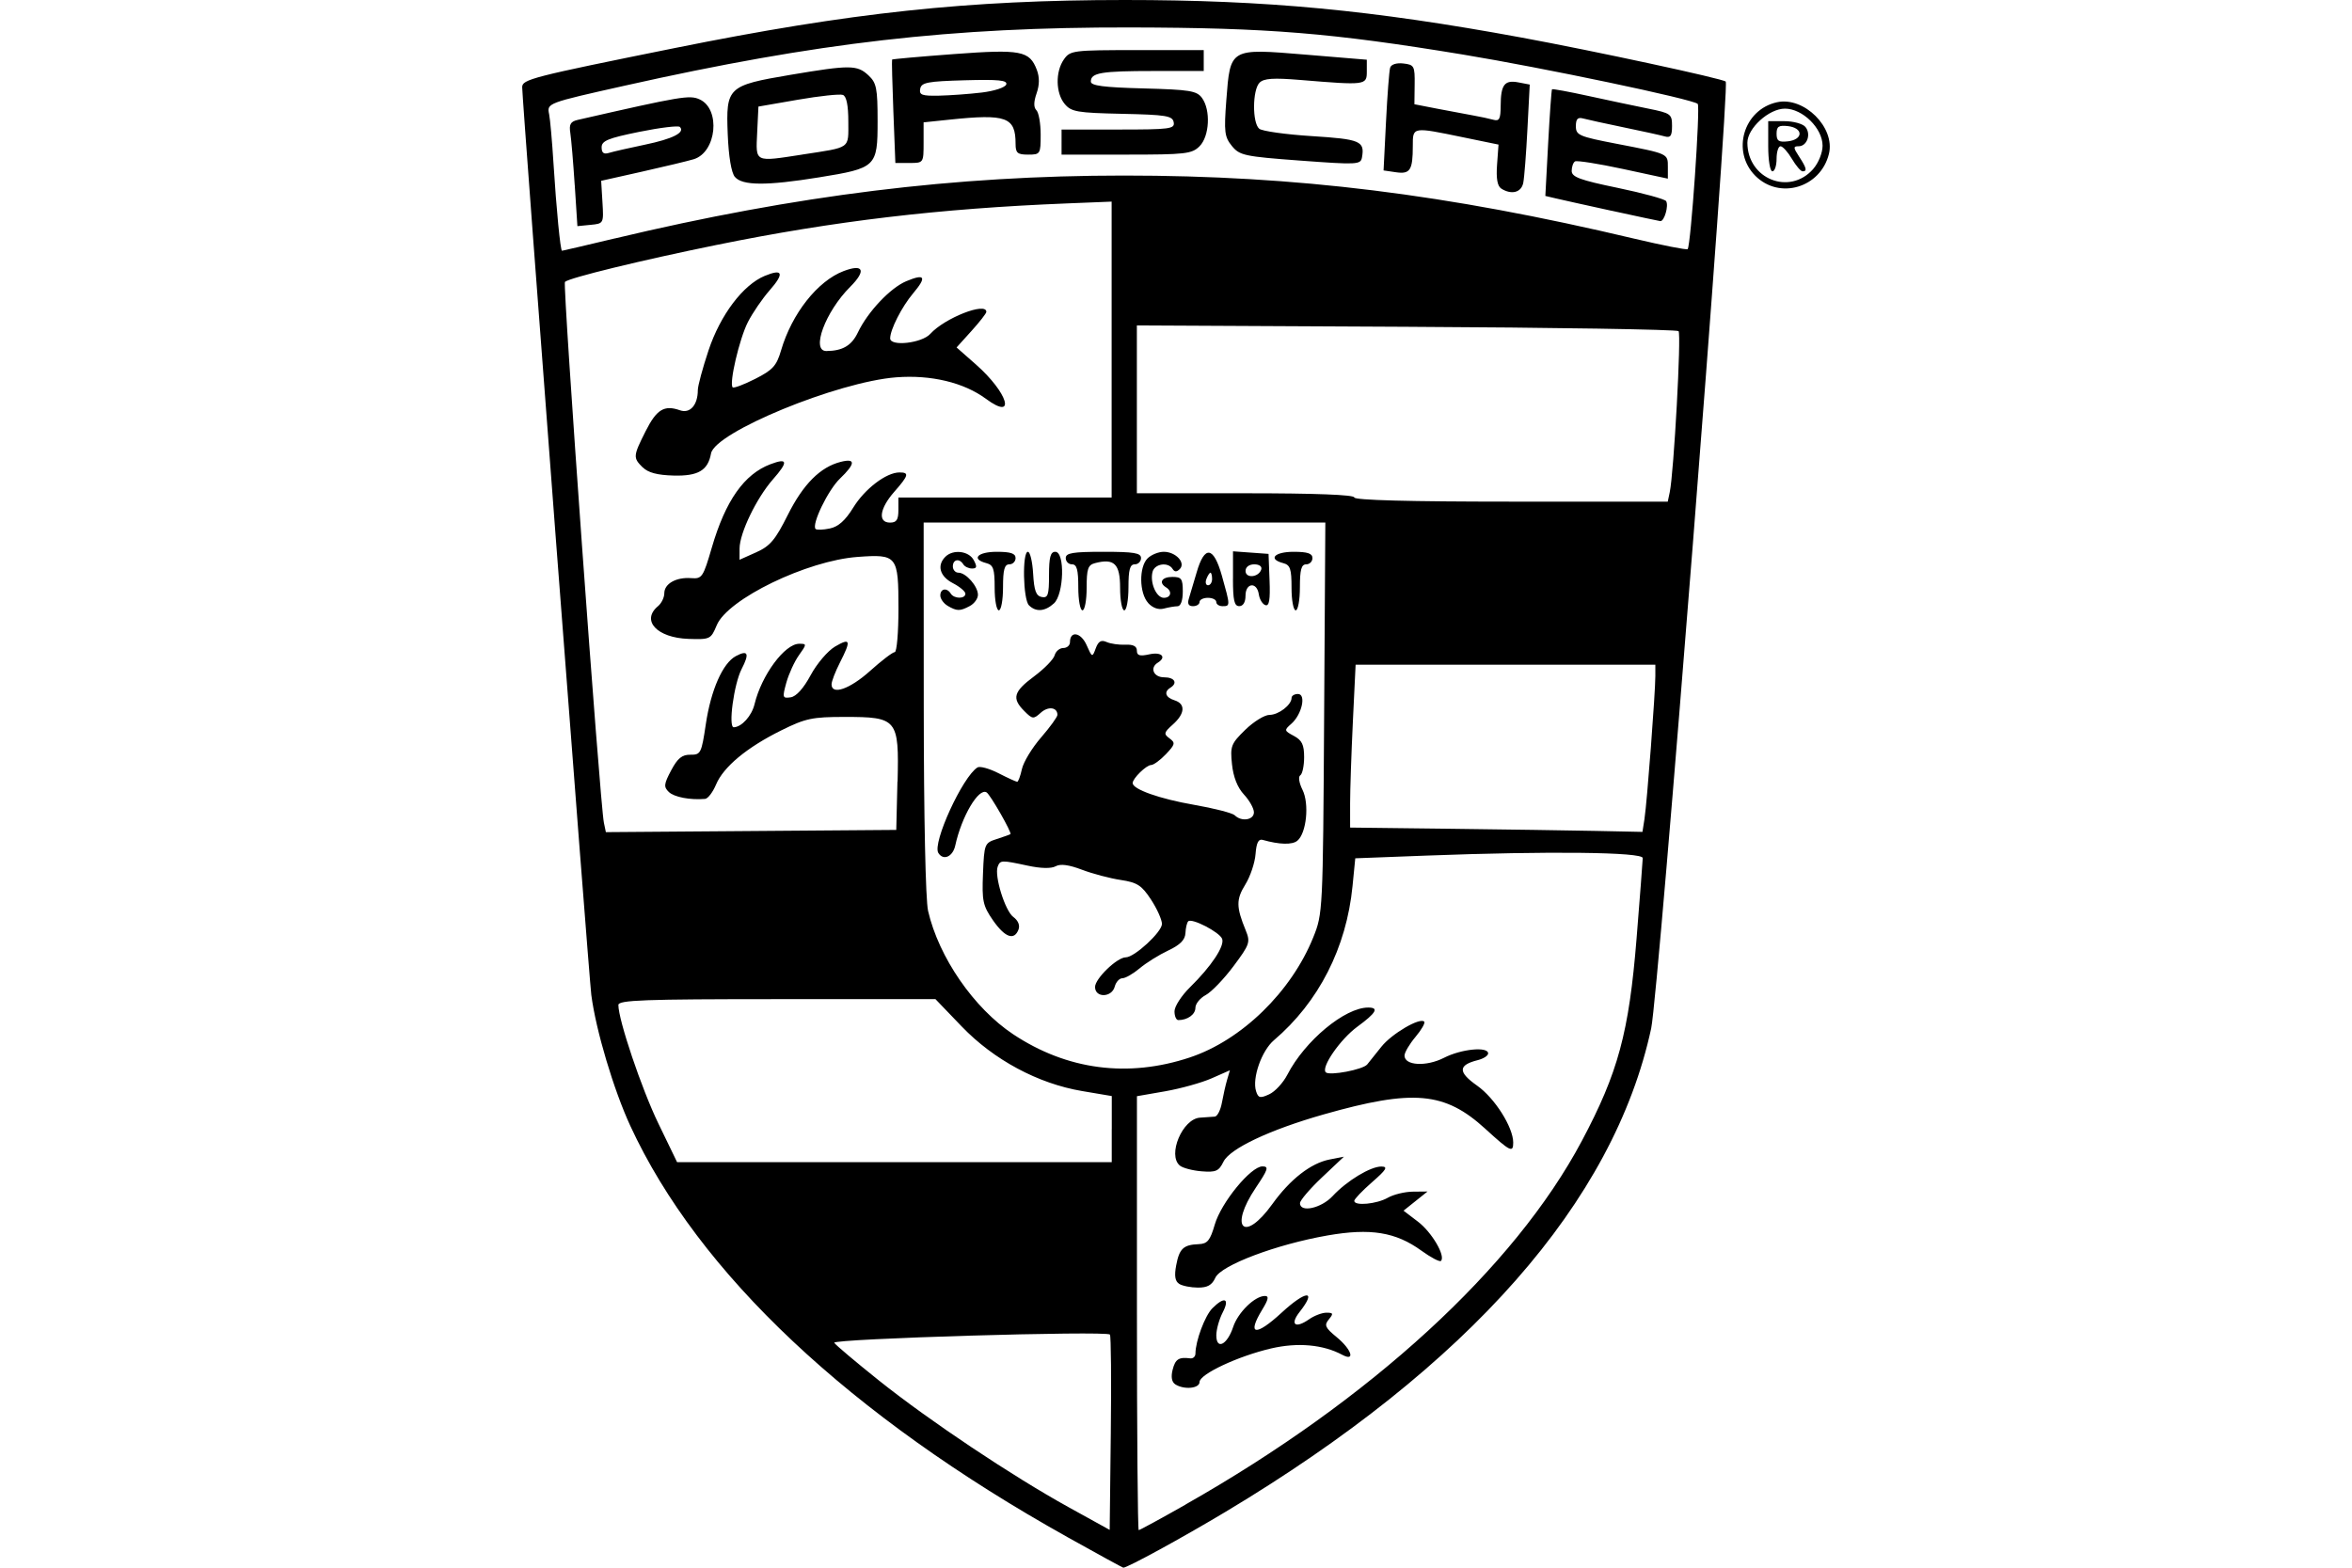 <?xml version="1.0" encoding="UTF-8" standalone="no"?>
<!-- Created with Inkscape (http://www.inkscape.org/) -->
<svg id="svg2" xmlns:rdf="http://www.w3.org/1999/02/22-rdf-syntax-ns#" xmlns="http://www.w3.org/2000/svg" height="45" width="67.5" version="1.1" xmlns:cc="http://creativecommons.org/ns#" xmlns:dc="http://purl.org/dc/elements/1.1/">
 <g id="g14946">
  <rect id="rect2990" opacity="0" height="44.634" width="66.952" y=".367" x="3.5238e-15"/>
  <path id="path14944" d="m30.631 44.12c-6.243-3.485-10.587-7.572-12.541-11.801-0.48-1.04-0.988-2.744-1.12-3.759-0.069-0.533-1.983-25.676-1.984-26.057-0-0.225 0.273-0.295 4.38-1.124 5.049-1.019 8.418-1.379 12.912-1.379 4.058 0 7.095 0.287 11.387 1.078 2.088 0.384 5.777 1.18 5.861 1.263 0.126 0.126-1.925 26.185-2.139 27.179-1.071 4.97-5.222 9.687-12.214 13.876-1.243 0.745-2.815 1.604-2.935 1.604-0.018-0-0.743-0.396-1.609-0.88zm1.224-5.812c-0.114-0.114-7.985 0.12-7.913 0.236 0.039 0.063 0.619 0.552 1.288 1.087 1.445 1.153 3.81 2.733 5.442 3.635l1.175 0.649 0.032-2.775c0.018-1.526 0.006-2.8-0.025-2.832zm2.173 4.876c5.314-3.012 9.432-6.791 11.369-10.434 1.041-1.957 1.353-3.111 1.571-5.81 0.096-1.188 0.175-2.228 0.177-2.31 0.003-0.172-2.708-0.203-6.194-0.071l-2.056 0.078-0.079 0.8c-0.174 1.768-0.971 3.329-2.256 4.423-0.353 0.3-0.63 1.091-0.512 1.462 0.063 0.197 0.114 0.21 0.376 0.09 0.167-0.076 0.402-0.33 0.523-0.565 0.502-0.973 1.649-1.926 2.319-1.926 0.318 0 0.233 0.151-0.314 0.552-0.488 0.359-1.046 1.165-0.904 1.307 0.106 0.106 1.07-0.077 1.19-0.226 0.059-0.073 0.242-0.302 0.407-0.509 0.298-0.373 1.103-0.845 1.228-0.72 0.036 0.036-0.077 0.234-0.25 0.439-0.173 0.206-0.315 0.447-0.315 0.536 0 0.289 0.625 0.324 1.135 0.063 0.495-0.253 1.265-0.329 1.265-0.125 0 0.065-0.133 0.151-0.295 0.192-0.571 0.143-0.576 0.342-0.02 0.734 0.504 0.355 1.035 1.194 1.035 1.634 0 0.301-0.084 0.259-0.802-0.397-1.164-1.063-2.065-1.143-4.638-0.412-1.546 0.44-2.691 0.98-2.876 1.358-0.133 0.271-0.217 0.308-0.627 0.275-0.26-0.021-0.542-0.095-0.625-0.165-0.362-0.301 0.076-1.343 0.579-1.375 0.159-0.01 0.35-0.024 0.424-0.03 0.074-0.006 0.166-0.187 0.205-0.402 0.039-0.214 0.106-0.511 0.15-0.659l0.079-0.269-0.524 0.231c-0.288 0.127-0.888 0.294-1.334 0.372l-0.81 0.141v6.228c0 3.425 0.023 6.228 0.051 6.228 0.028 0 0.636-0.331 1.35-0.736zm-0.298-3.447c-0.102-0.065-0.129-0.211-0.077-0.418 0.077-0.306 0.176-0.37 0.504-0.328 0.083 0.011 0.15-0.05 0.151-0.136 0.002-0.364 0.272-1.088 0.487-1.303 0.348-0.348 0.505-0.283 0.295 0.122-0.101 0.195-0.183 0.49-0.183 0.656 0 0.43 0.313 0.275 0.483-0.239 0.138-0.418 0.622-0.891 0.912-0.891 0.121 0 0.101 0.1-0.076 0.39-0.451 0.74-0.195 0.782 0.555 0.09 0.706-0.65 1.022-0.664 0.517-0.022-0.287 0.365-0.127 0.49 0.272 0.211 0.148-0.104 0.372-0.189 0.498-0.189 0.196 0 0.205 0.027 0.068 0.193-0.138 0.166-0.107 0.236 0.226 0.51 0.429 0.353 0.542 0.71 0.159 0.506-0.551-0.295-1.279-0.36-2.04-0.183-0.952 0.222-2.055 0.739-2.055 0.963 0 0.187-0.441 0.23-0.697 0.068zm0.111-2.885c-0.118-0.075-0.143-0.229-0.085-0.534 0.09-0.478 0.207-0.588 0.647-0.605 0.249-0.01 0.327-0.105 0.46-0.563 0.183-0.629 1.034-1.669 1.367-1.669 0.191 0 0.164 0.085-0.19 0.612-0.781 1.161-0.336 1.599 0.476 0.468 0.51-0.71 1.105-1.174 1.642-1.278l0.41-0.08-0.63 0.595c-0.346 0.327-0.63 0.66-0.63 0.739 0 0.28 0.61 0.148 0.937-0.204 0.409-0.44 1.091-0.853 1.403-0.848 0.193 0.003 0.139 0.091-0.272 0.45-0.282 0.246-0.511 0.487-0.51 0.536 0.003 0.152 0.644 0.092 0.962-0.09 0.165-0.094 0.489-0.173 0.72-0.175l0.42-0.004-0.344 0.275-0.344 0.275 0.416 0.317c0.396 0.302 0.797 0.986 0.658 1.125-0.036 0.036-0.289-0.097-0.562-0.295-0.737-0.534-1.461-0.651-2.692-0.436-1.468 0.256-3.058 0.855-3.221 1.214-0.096 0.212-0.226 0.285-0.501 0.283-0.204-0.001-0.445-0.049-0.537-0.107zm-1.934-4.441v-0.949l-0.852-0.144c-1.264-0.213-2.534-0.895-3.455-1.854l-0.753-0.784h-4.55c-3.801 0-4.55 0.027-4.55 0.167 0 0.432 0.666 2.407 1.148 3.403l0.537 1.11h6.237 6.237v-0.949zm2.242-2.058c1.482-0.493 2.909-1.882 3.54-3.446 0.274-0.679 0.278-0.752 0.312-6.297l0.035-5.61h-5.764-5.764l0.003 5.31c0.002 3.142 0.052 5.525 0.124 5.837 0.307 1.333 1.314 2.792 2.443 3.542 1.546 1.026 3.296 1.255 5.072 0.664zm-0.442-1.325c0-0.139 0.201-0.449 0.446-0.69 0.614-0.603 0.999-1.184 0.921-1.389-0.074-0.193-0.871-0.605-0.973-0.503-0.037 0.037-0.073 0.189-0.08 0.339-0.01 0.194-0.152 0.338-0.494 0.499-0.264 0.124-0.633 0.354-0.819 0.511-0.187 0.157-0.41 0.285-0.496 0.285-0.086 0-0.185 0.108-0.22 0.24-0.084 0.319-0.565 0.328-0.565 0.011 0-0.24 0.633-0.851 0.882-0.851 0.249 0 1.038-0.728 1.038-0.958 0-0.121-0.141-0.436-0.314-0.7-0.269-0.41-0.394-0.491-0.87-0.563-0.306-0.046-0.806-0.178-1.112-0.294-0.376-0.143-0.62-0.175-0.755-0.099-0.126 0.07-0.423 0.064-0.8-0.017-0.759-0.163-0.791-0.162-0.863 0.028-0.101 0.264 0.212 1.271 0.449 1.445 0.138 0.101 0.195 0.24 0.148 0.361-0.124 0.324-0.39 0.226-0.733-0.267-0.289-0.417-0.318-0.554-0.286-1.34 0.035-0.855 0.044-0.879 0.396-0.992 0.198-0.064 0.374-0.127 0.392-0.141 0.048-0.038-0.577-1.131-0.684-1.197-0.228-0.141-0.718 0.689-0.9 1.525-0.071 0.324-0.343 0.443-0.486 0.212-0.176-0.284 0.698-2.19 1.124-2.454 0.069-0.043 0.342 0.032 0.605 0.167s0.504 0.245 0.535 0.245c0.03 0 0.091-0.164 0.135-0.365 0.044-0.201 0.291-0.609 0.55-0.907 0.258-0.298 0.469-0.59 0.469-0.648 0-0.221-0.264-0.255-0.478-0.062-0.209 0.189-0.238 0.187-0.472-0.048-0.365-0.365-0.311-0.556 0.281-0.996 0.292-0.217 0.557-0.488 0.589-0.604 0.032-0.116 0.144-0.21 0.249-0.21 0.105 0 0.191-0.075 0.191-0.167 0-0.337 0.314-0.284 0.476 0.081 0.16 0.362 0.165 0.364 0.264 0.095 0.075-0.203 0.155-0.25 0.311-0.181 0.115 0.051 0.358 0.086 0.539 0.077 0.224-0.01 0.33 0.044 0.33 0.17 0 0.143 0.082 0.167 0.36 0.106 0.348-0.076 0.502 0.078 0.24 0.24-0.238 0.147-0.121 0.42 0.18 0.42 0.303 0 0.401 0.163 0.18 0.3-0.192 0.119-0.139 0.278 0.12 0.36 0.322 0.102 0.303 0.382-0.048 0.695-0.258 0.23-0.268 0.271-0.095 0.398 0.173 0.127 0.163 0.173-0.102 0.452-0.162 0.171-0.354 0.312-0.427 0.313-0.138 0.002-0.529 0.385-0.529 0.518 0 0.178 0.767 0.451 1.755 0.623 0.581 0.101 1.11 0.237 1.175 0.302 0.192 0.192 0.55 0.137 0.55-0.085 0-0.112-0.128-0.341-0.285-0.51-0.186-0.2-0.306-0.502-0.344-0.868-0.055-0.522-0.028-0.591 0.38-0.99 0.242-0.236 0.555-0.429 0.696-0.429 0.261 0 0.634-0.287 0.634-0.489 0-0.061 0.082-0.111 0.182-0.111 0.244 0 0.115 0.587-0.188 0.854-0.212 0.186-0.209 0.199 0.073 0.35 0.231 0.124 0.293 0.252 0.293 0.609 0 0.249-0.05 0.483-0.11 0.521-0.063 0.039-0.035 0.218 0.063 0.416 0.2 0.4 0.115 1.244-0.147 1.462-0.147 0.122-0.512 0.113-0.996-0.024-0.121-0.034-0.179 0.083-0.204 0.407-0.019 0.25-0.151 0.644-0.294 0.875-0.265 0.428-0.263 0.643 0.011 1.313 0.139 0.341 0.118 0.404-0.351 1.032-0.275 0.368-0.633 0.74-0.796 0.827-0.163 0.087-0.296 0.252-0.296 0.366 0 0.191-0.225 0.353-0.49 0.353-0.061 0-0.11-0.113-0.11-0.252zm-6.511-11.639c-0.115-0.067-0.21-0.201-0.21-0.296 0-0.199 0.189-0.233 0.3-0.054 0.095 0.154 0.42 0.157 0.42 0.003 0-0.064-0.162-0.201-0.36-0.303-0.374-0.193-0.464-0.508-0.216-0.756 0.223-0.223 0.674-0.17 0.816 0.096 0.101 0.19 0.091 0.24-0.049 0.24-0.097 0-0.211-0.054-0.251-0.12-0.112-0.181-0.3-0.144-0.3 0.06 0 0.099 0.073 0.18 0.161 0.18 0.216 0 0.559 0.39 0.559 0.635 0 0.108-0.104 0.252-0.232 0.321-0.284 0.152-0.369 0.151-0.638-0.005zm1.35-0.516c0-0.545-0.037-0.656-0.24-0.709-0.445-0.116-0.252-0.325 0.3-0.325 0.4 0 0.54 0.047 0.54 0.18 0 0.099-0.081 0.18-0.18 0.18-0.138 0-0.18 0.153-0.18 0.66 0 0.363-0.054 0.66-0.12 0.66s-0.12-0.291-0.12-0.646zm0.984 0.502c-0.17-0.17-0.196-1.536-0.03-1.536 0.063 0 0.13 0.283 0.15 0.629 0.028 0.486 0.084 0.638 0.246 0.669 0.18 0.034 0.21-0.057 0.21-0.629 0-0.514 0.042-0.669 0.18-0.669 0.282 0 0.249 1.22-0.039 1.481-0.259 0.235-0.517 0.254-0.717 0.055zm1.416-0.516c0-0.507-0.042-0.66-0.18-0.66-0.099 0-0.18-0.081-0.18-0.18 0-0.147 0.2-0.18 1.08-0.18s1.08 0.033 1.08 0.18c0 0.099-0.081 0.18-0.18 0.18-0.138 0-0.18 0.153-0.18 0.66 0 0.363-0.054 0.66-0.12 0.66s-0.12-0.291-0.12-0.646c0-0.689-0.167-0.853-0.72-0.709-0.203 0.053-0.24 0.164-0.24 0.709 0 0.355-0.054 0.646-0.12 0.646s-0.12-0.297-0.12-0.66zm2.005 0.448c-0.257-0.284-0.267-1.029-0.017-1.279 0.104-0.104 0.313-0.189 0.465-0.189 0.345 0 0.638 0.316 0.459 0.496-0.087 0.087-0.15 0.086-0.206-0.005-0.128-0.207-0.513-0.151-0.575 0.084-0.081 0.309 0.109 0.746 0.324 0.746 0.207 0 0.247-0.187 0.064-0.3-0.221-0.137-0.123-0.3 0.18-0.3 0.263 0 0.3 0.052 0.3 0.42 0 0.255-0.059 0.421-0.15 0.422-0.083 0.001-0.26 0.031-0.395 0.067-0.153 0.041-0.322-0.019-0.45-0.161zm4.115-0.434c0-0.545-0.037-0.656-0.24-0.709-0.445-0.116-0.252-0.325 0.3-0.325 0.4 0 0.54 0.047 0.54 0.18 0 0.099-0.081 0.18-0.18 0.18-0.138 0-0.18 0.153-0.18 0.66 0 0.363-0.054 0.66-0.12 0.66s-0.12-0.291-0.12-0.646zm-2.945 0.303c0.039-0.123 0.139-0.46 0.223-0.749 0.227-0.784 0.486-0.747 0.725 0.105 0.241 0.858 0.241 0.868 0.017 0.868-0.099 0-0.18-0.054-0.18-0.12s-0.108-0.12-0.24-0.12-0.24 0.054-0.24 0.12-0.085 0.12-0.188 0.12c-0.129 0-0.166-0.07-0.117-0.223zm0.665-0.557c0-0.099-0.021-0.18-0.047-0.18s-0.078 0.081-0.116 0.18c-0.038 0.099-0.017 0.18 0.047 0.18 0.064 0 0.116-0.081 0.116-0.18zm0.6-0.007v-0.787l0.51 0.037 0.51 0.037 0.029 0.76c0.022 0.562-0.01 0.747-0.12 0.711-0.082-0.027-0.167-0.166-0.188-0.31-0.054-0.367-0.382-0.334-0.382 0.039 0 0.187-0.068 0.3-0.18 0.3-0.142 0-0.18-0.167-0.18-0.787zm0.81-0.263c0.029-0.088-0.053-0.15-0.2-0.15-0.147 0-0.25 0.077-0.25 0.189 0 0.221 0.374 0.188 0.45-0.039zm-10.436 6.082c0.043-1.792-0.006-1.852-1.519-1.852-0.929 0-1.123 0.041-1.817 0.385-0.989 0.49-1.662 1.048-1.874 1.556-0.092 0.219-0.233 0.405-0.315 0.412-0.43 0.037-0.888-0.051-1.041-0.199-0.15-0.145-0.141-0.227 0.068-0.62 0.185-0.349 0.312-0.452 0.552-0.449 0.296 0.004 0.318-0.041 0.442-0.875 0.146-0.983 0.486-1.754 0.861-1.955 0.35-0.187 0.399-0.079 0.168 0.368-0.223 0.431-0.391 1.68-0.226 1.674 0.228-0.008 0.515-0.327 0.596-0.664 0.2-0.831 0.867-1.733 1.282-1.733 0.219 0 0.219 0.01-0.009 0.33-0.129 0.181-0.291 0.536-0.361 0.787-0.118 0.429-0.11 0.455 0.125 0.42 0.16-0.024 0.369-0.256 0.574-0.637 0.178-0.331 0.493-0.699 0.701-0.821 0.442-0.258 0.465-0.18 0.138 0.461-0.132 0.259-0.24 0.54-0.24 0.625 0 0.319 0.525 0.136 1.105-0.385 0.33-0.297 0.649-0.54 0.708-0.54 0.059 0 0.107-0.56 0.107-1.245 0-1.526-0.035-1.571-1.172-1.488-1.454 0.106-3.73 1.209-4.043 1.96-0.168 0.403-0.19 0.413-0.809 0.393-0.906-0.03-1.371-0.529-0.876-0.94 0.099-0.082 0.18-0.249 0.18-0.37 0-0.275 0.342-0.467 0.773-0.434 0.31 0.024 0.342-0.025 0.591-0.879 0.392-1.344 0.928-2.106 1.682-2.391 0.499-0.189 0.519-0.074 0.073 0.433-0.473 0.539-0.957 1.542-0.959 1.986l-0.001 0.324 0.478-0.214c0.4-0.179 0.548-0.355 0.908-1.075 0.442-0.883 0.935-1.377 1.524-1.523 0.428-0.107 0.418 0.054-0.028 0.482-0.341 0.326-0.822 1.322-0.699 1.446 0.032 0.032 0.215 0.026 0.407-0.014 0.245-0.05 0.446-0.23 0.673-0.599 0.331-0.539 0.949-1.01 1.326-1.01 0.289-0.001 0.266 0.084-0.15 0.558-0.422 0.48-0.476 0.882-0.12 0.882 0.187 0 0.24-0.08 0.24-0.36v-0.36h3.06 3.06v-4.247-4.247l-1.29 0.052c-3.658 0.147-6.671 0.504-10.05 1.192-2.166 0.441-4.234 0.945-4.35 1.061-0.069 0.068 1.006 14.988 1.118 15.522l0.057 0.272 4.167-0.032 4.167-0.032 0.034-1.388zm-7.315-9.014c-0.28-0.28-0.277-0.322 0.084-1.04 0.315-0.626 0.534-0.76 0.986-0.6 0.289 0.102 0.512-0.151 0.512-0.58 0-0.12 0.138-0.632 0.307-1.139 0.339-1.018 0.99-1.881 1.613-2.139 0.524-0.217 0.57-0.074 0.137 0.419-0.206 0.235-0.486 0.644-0.621 0.909-0.244 0.479-0.544 1.764-0.436 1.871 0.031 0.031 0.322-0.078 0.647-0.243 0.505-0.256 0.612-0.374 0.742-0.818 0.31-1.056 1.047-1.991 1.795-2.276 0.573-0.218 0.657-0.016 0.188 0.453-0.714 0.714-1.133 1.846-0.682 1.842 0.465-0.004 0.724-0.156 0.904-0.534 0.283-0.593 0.93-1.278 1.387-1.47 0.541-0.226 0.597-0.126 0.196 0.35-0.323 0.383-0.657 1.039-0.657 1.291 0 0.24 0.91 0.138 1.151-0.129 0.412-0.456 1.609-0.926 1.609-0.632 0 0.042-0.192 0.288-0.427 0.548l-0.427 0.473 0.551 0.485c0.929 0.818 1.171 1.638 0.291 0.989-0.632-0.467-1.573-0.693-2.571-0.617-1.687 0.128-5.207 1.575-5.318 2.186-0.088 0.487-0.368 0.653-1.075 0.634-0.467-0.012-0.732-0.083-0.885-0.236zm28.752 10.072c0.071-0.456 0.31-3.608 0.31-4.084v-0.326h-4.301-4.301l-0.079 1.639c-0.043 0.901-0.079 1.954-0.079 2.338v0.699l2.85 0.034c1.567 0.019 3.455 0.047 4.195 0.062l1.345 0.028 0.061-0.39zm0.723-9.36c0.118-0.554 0.336-4.541 0.253-4.624-0.047-0.047-3.565-0.104-7.816-0.125l-7.73-0.039v2.409 2.409h3.12c2 0 3.12 0.043 3.12 0.12 0 0.078 1.579 0.12 4.498 0.12h4.498l0.057-0.27zm-30.276-7.284c5.217-1.245 9.758-1.806 14.61-1.806 4.944 0 9.251 0.532 14.641 1.81 0.819 0.194 1.512 0.33 1.539 0.302 0.091-0.091 0.368-4.09 0.289-4.169-0.134-0.134-4.43-1.036-6.737-1.416-3.787-0.623-5.583-0.769-9.54-0.778-5.135-0.011-8.978 0.431-14.511 1.67-2.245 0.503-2.24 0.501-2.175 0.823 0.029 0.142 0.085 0.77 0.124 1.397 0.082 1.315 0.199 2.52 0.245 2.52 0.017 0 0.699-0.159 1.514-0.354zm-1.15-1.53c-0.042-0.647-0.099-1.32-0.126-1.495-0.04-0.252 0.005-0.331 0.214-0.379 2.981-0.681 3.209-0.719 3.497-0.588 0.611 0.278 0.487 1.519-0.172 1.718-0.165 0.05-0.83 0.21-1.477 0.355l-1.177 0.264 0.037 0.614c0.037 0.61 0.035 0.614-0.341 0.65l-0.378 0.037-0.076-1.177zm2.014-1.162c0.801-0.167 1.163-0.35 1.003-0.51-0.043-0.043-0.566 0.02-1.162 0.141-0.901 0.183-1.083 0.258-1.083 0.445 0 0.159 0.061 0.206 0.21 0.16 0.116-0.036 0.58-0.142 1.032-0.236zm27.738 1.896c-0.726-0.159-1.45-0.319-1.608-0.357l-0.288-0.068 0.081-1.516c0.045-0.834 0.095-1.53 0.111-1.546 0.016-0.016 0.488 0.07 1.047 0.193 0.559 0.122 1.327 0.285 1.707 0.361 0.656 0.132 0.69 0.157 0.69 0.499 0 0.285-0.043 0.347-0.21 0.3-0.116-0.033-0.642-0.149-1.17-0.258s-1.054-0.225-1.17-0.256c-0.156-0.043-0.21 0.013-0.21 0.221 0 0.258 0.09 0.297 1.17 0.505 1.496 0.289 1.47 0.278 1.47 0.669v0.332l-1.284-0.277c-0.706-0.152-1.327-0.25-1.38-0.218s-0.096 0.156-0.096 0.273c0 0.175 0.237 0.263 1.322 0.487 0.727 0.151 1.351 0.322 1.388 0.38 0.08 0.13-0.053 0.589-0.168 0.574-0.045-0.006-0.676-0.14-1.402-0.299zm-3.162-0.637c-0.11-0.07-0.149-0.288-0.12-0.682l0.042-0.58-1.02-0.21c-1.46-0.301-1.44-0.304-1.44 0.249 0 0.696-0.076 0.815-0.484 0.755l-0.355-0.052 0.07-1.396c0.038-0.768 0.092-1.468 0.119-1.554 0.029-0.094 0.183-0.143 0.38-0.12 0.31 0.036 0.33 0.073 0.323 0.604l-0.007 0.566 0.667 0.13c0.367 0.071 0.829 0.158 1.027 0.193 0.198 0.035 0.455 0.09 0.57 0.122 0.173 0.049 0.21-0.021 0.212-0.399 0.002-0.606 0.11-0.749 0.506-0.674l0.328 0.063-0.066 1.276c-0.036 0.702-0.09 1.398-0.12 1.546-0.056 0.278-0.337 0.35-0.632 0.164zm-21.993-0.332c-0.103-0.124-0.18-0.587-0.206-1.232-0.053-1.347-0.002-1.395 1.801-1.7 1.709-0.288 1.914-0.287 2.237 0.014 0.232 0.216 0.263 0.368 0.263 1.317 0 1.311-0.037 1.346-1.681 1.612-1.504 0.244-2.204 0.24-2.414-0.013zm1.935-0.644c1.411-0.217 1.32-0.152 1.32-0.947 0-0.466-0.053-0.725-0.155-0.764-0.085-0.033-0.666 0.029-1.29 0.137l-1.135 0.197-0.036 0.75c-0.041 0.864-0.088 0.841 1.296 0.628zm14.293 0.174c-1.608-0.119-1.743-0.148-1.965-0.42-0.211-0.26-0.229-0.405-0.16-1.312 0.115-1.504 0.091-1.491 2.273-1.31l1.759 0.146v0.342c0 0.39-0.036 0.394-1.908 0.239-0.774-0.064-1.046-0.046-1.17 0.078-0.205 0.205-0.212 1.154-0.009 1.322 0.084 0.07 0.764 0.165 1.511 0.212 1.391 0.088 1.521 0.143 1.437 0.612-0.037 0.207-0.134 0.212-1.766 0.091zm-11.68-1.402c-0.031-0.808-0.048-1.482-0.037-1.498 0.011-0.015 0.809-0.086 1.774-0.158 1.926-0.143 2.171-0.096 2.38 0.453 0.08 0.21 0.078 0.432-0.007 0.675-0.085 0.245-0.087 0.402-0.005 0.484 0.067 0.067 0.122 0.381 0.122 0.698 0 0.56-0.01 0.576-0.36 0.576-0.306 0-0.36-0.046-0.36-0.308 0-0.771-0.261-0.867-1.902-0.695l-0.738 0.077v0.583c0 0.582-0.001 0.583-0.405 0.583h-0.405l-0.057-1.47zm2.538-0.552c0.363-0.044 0.673-0.146 0.701-0.232 0.04-0.121-0.221-0.147-1.189-0.12-1.069 0.03-1.246 0.063-1.28 0.244-0.034 0.178 0.049 0.208 0.539 0.198 0.318-0.007 0.872-0.047 1.229-0.09zm2.289 1.422v-0.36h1.629c1.487 0 1.625-0.018 1.589-0.21-0.035-0.184-0.219-0.214-1.479-0.241-1.294-0.028-1.46-0.057-1.649-0.283-0.26-0.312-0.271-0.925-0.023-1.279 0.18-0.257 0.259-0.267 2.1-0.267h1.913v0.3 0.3h-1.43c-1.514 0-1.81 0.05-1.81 0.303 0 0.119 0.364 0.167 1.51 0.197 1.329 0.035 1.53 0.068 1.68 0.273 0.254 0.348 0.216 1.101-0.07 1.387-0.219 0.219-0.4 0.24-2.1 0.24h-1.86v-0.36zm19.911 0.969c-0.695-0.695-0.341-1.901 0.62-2.112 0.777-0.171 1.678 0.725 1.491 1.483-0.24 0.971-1.418 1.322-2.111 0.629zm1.659-0.196c0.153-0.174 0.27-0.464 0.27-0.669 0-0.5-0.573-1.064-1.08-1.064-0.459 0-1.081 0.565-1.078 0.981 0.006 1.041 1.212 1.522 1.888 0.753zm-1.29-0.653v-0.72h0.465c0.256 0 0.527 0.074 0.602 0.165 0.171 0.205 0.048 0.555-0.194 0.555-0.158 0-0.156 0.038 0.013 0.296 0.216 0.33 0.238 0.424 0.1 0.424-0.052 0-0.19-0.162-0.307-0.36s-0.264-0.36-0.326-0.36c-0.062 0-0.113 0.162-0.113 0.36s-0.054 0.36-0.12 0.36c-0.067 0-0.12-0.32-0.12-0.72zm0.9-0.36c0-0.107-0.134-0.195-0.33-0.218-0.269-0.031-0.33 0.01-0.33 0.218 0 0.208 0.061 0.249 0.33 0.218 0.196-0.023 0.33-0.111 0.33-0.218z"/>
 </g>
</svg>
